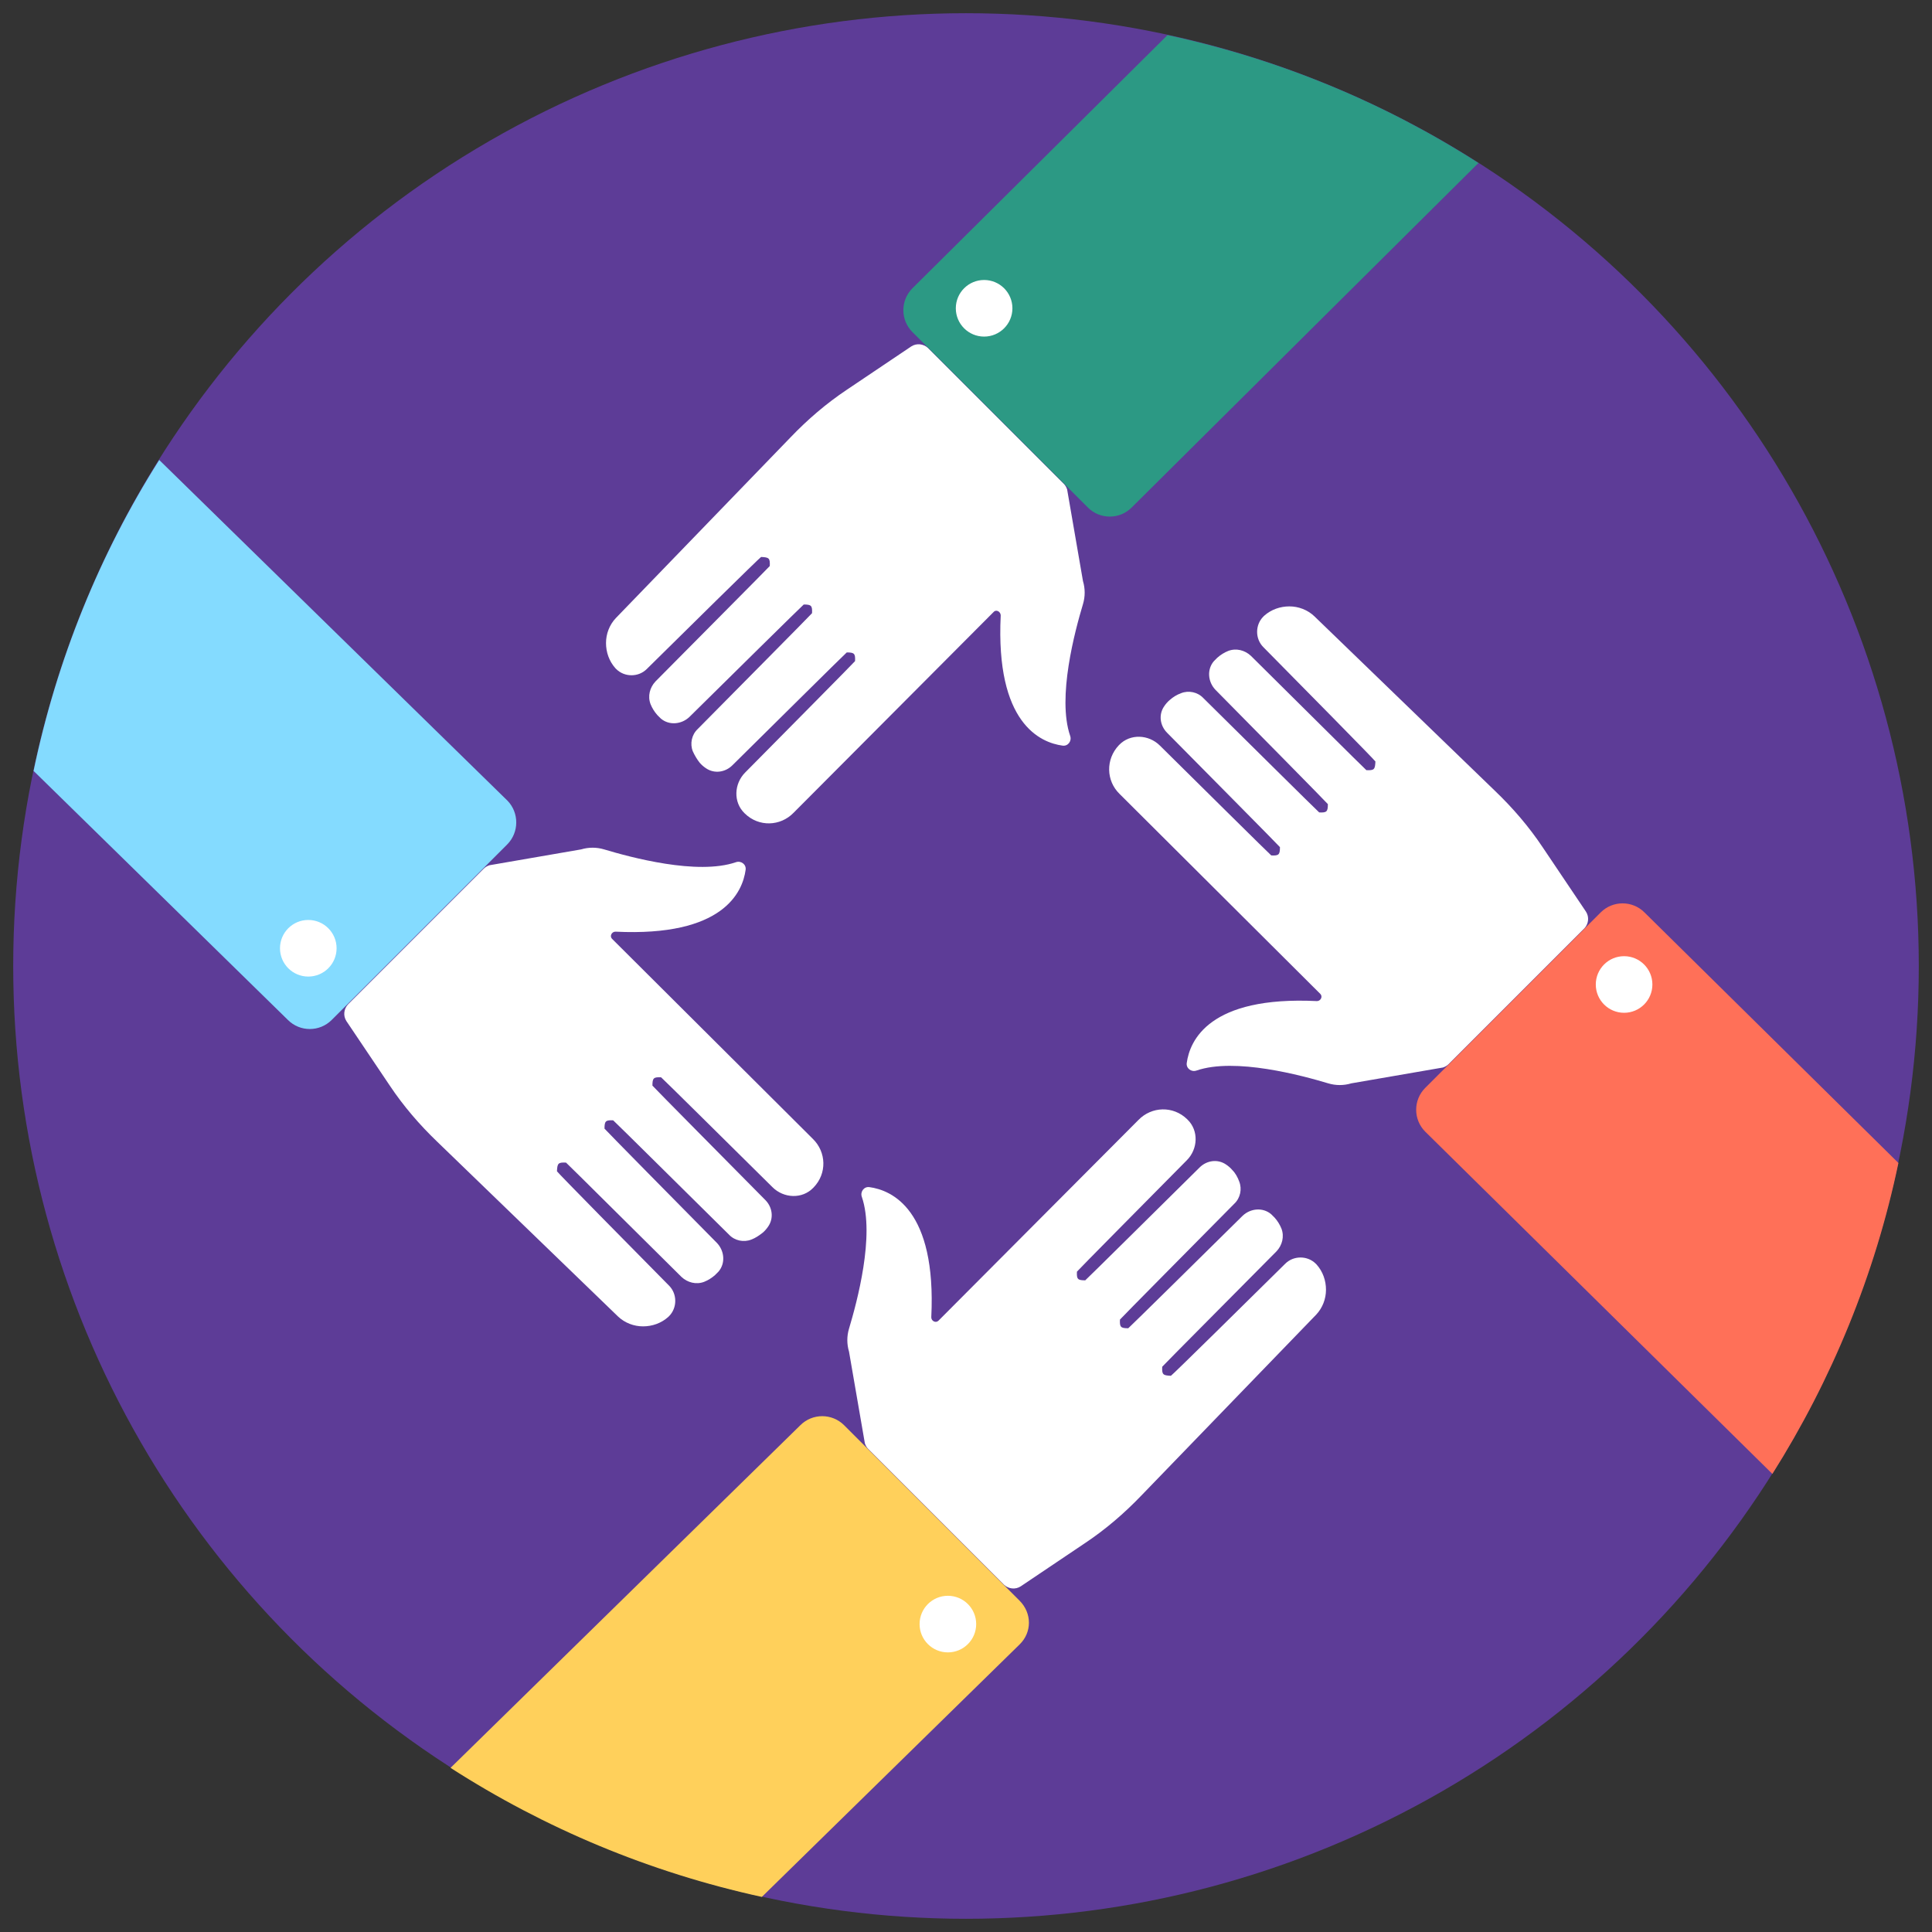 <?xml version="1.0" encoding="utf-8"?>
<!-- Generator: Adobe Illustrator 20.1.0, SVG Export Plug-In . SVG Version: 6.00 Build 0)  -->
<svg version="1.1" id="Layer_1" xmlns="http://www.w3.org/2000/svg" xmlns:xlink="http://www.w3.org/1999/xlink" x="0px" y="0px"
	 viewBox="0 0 512 512" style="enable-background:new 0 0 512 512;" xml:space="preserve">
<rect x="0" y="0" width="512" height="512" fill="#333333" stroke="none"/>
<style type="text/css">
	.st0{fill:#5D3C97;}
	.st1{fill:#FFFFFF;}
	.st2{fill:#84DBFF;}
	.st3{fill:#FF7058;}
	.st4{fill:#2C9984;}
	.st5{fill:#FFD05B;}
</style>
<circle class="st0" cx="256" cy="256" r="252.5"/>
<g>
	<path class="st1" d="M199.1,328.5c-2,0.8-4.4,0.3-5.9-1.3c-8.1-8-30.6-30.3-30.7-30.3c-2-0.1-2.3,0.2-2.3,2.2
		c0,0.1,21.2,21.6,29.8,30.3c2,2.1,2.3,5.4,0.4,7.6c-0.3,0.3-0.6,0.6-0.9,0.9c-0.9,0.8-1.9,1.4-2.9,1.8c-2.1,0.8-4.4,0.2-6-1.3
		c-8.1-8-30.5-30.3-30.6-30.3c-2.1-0.1-2.3,0.2-2.4,2.3c0,0.2,20.9,21.4,29.7,30.3c2.2,2.2,2.2,5.9,0,8.1c-0.1,0.1-0.1,0.1-0.2,0.2
		c-1.9,1.7-4.3,2.5-6.7,2.5s-4.8-0.9-6.6-2.6l-47.9-46.3c-4.7-4.5-9-9.5-12.6-14.9l-11.5-17.1c-0.9-1.4-0.7-3.2,0.4-4.4l36-36
		c0.4-0.4,0.9-0.7,1.5-0.9l24.3-4.2c2-0.6,4.1-0.6,6.1,0c7,2.1,24.7,6.9,34.9,3.4c1.4-0.5,2.8,0.6,2.6,2
		c-0.8,5.9-5.9,17.8-34.5,16.4c-1,0-1.6,1.2-0.9,1.9l53.2,53c3.6,3.5,3.8,9.2,0.2,12.9c0,0,0,0-0.1,0.1c-2.9,3-7.8,2.8-10.8-0.2
		c-9.5-9.4-29.4-29.1-29.5-29.1c-2-0.1-2.3,0.2-2.3,2.2c0,0.1,21.5,21.8,29.9,30.3c1.9,1.9,2.3,4.8,0.8,7c-0.4,0.6-0.9,1.2-1.5,1.7
		C201.2,327.4,200.2,328.1,199.1,328.5z"/>
	<path class="st2" d="M134.4,223.8l-46.5,46.5c-3.2,3.2-8.4,3.2-11.6,0l-67.4-66c6.2-29.7,17.6-57.6,33.3-82.4l92.3,90.3
		C137.6,215.4,137.6,220.6,134.4,223.8z"/>
	<circle class="st1" cx="81.7" cy="251.3" r="7.5"/>
	<path class="st1" d="M313,183.7c2-0.8,4.4-0.3,5.9,1.3c8.1,8,30.6,30.3,30.7,30.3c2,0.1,2.3-0.2,2.3-2.2c0-0.1-21.2-21.6-29.8-30.3
		c-2-2.1-2.3-5.4-0.4-7.6c0.3-0.3,0.6-0.6,0.9-0.9c0.9-0.8,1.9-1.4,2.9-1.8c2.1-0.8,4.4-0.2,6,1.3c8.1,8,30.5,30.3,30.6,30.3
		c2.1,0.1,2.3-0.2,2.4-2.3c0-0.2-20.9-21.4-29.7-30.3c-2.2-2.2-2.2-5.9,0-8.1c0.1-0.1,0.1-0.1,0.2-0.2c1.9-1.7,4.3-2.5,6.7-2.5
		c2.4,0,4.8,0.9,6.6,2.6l47.9,46.3c4.7,4.5,9,9.5,12.6,14.9l11.5,17.1c0.9,1.4,0.7,3.2-0.4,4.4l-36,36c-0.4,0.4-0.9,0.7-1.5,0.9
		l-24.3,4.2c-2,0.6-4.1,0.6-6.1,0c-7-2.1-24.7-6.9-34.9-3.4c-1.4,0.5-2.8-0.6-2.6-2c0.8-5.9,5.9-17.8,34.5-16.4c1,0,1.6-1.2,0.9-1.9
		l-53.2-53c-3.6-3.5-3.7-9.2-0.2-12.9c0,0,0,0,0.1-0.1c2.9-3,7.8-2.8,10.8,0.2c9.5,9.4,29.4,29.1,29.5,29.1c2,0.1,2.3-0.2,2.3-2.2
		c0-0.1-21.5-21.8-29.9-30.3c-1.9-1.9-2.3-4.8-0.8-7c0.4-0.6,0.9-1.2,1.5-1.7C310.9,184.7,311.9,184.1,313,183.7z"/>
	<path class="st3" d="M503.1,308.2c-6.2,29.7-17.7,57.5-33.4,82.4l-92-90.7c-3.2-3.2-3.2-8.4,0-11.6l46.5-46.5
		c3.2-3.2,8.4-3.2,11.6,0L503.1,308.2z"/>
	<circle class="st1" cx="430.4" cy="260.9" r="7.5"/>
	<path class="st1" d="M183.6,199.1c-0.8-2-0.3-4.4,1.3-5.9c8-8.1,30.3-30.6,30.3-30.7c0.1-2-0.2-2.3-2.2-2.3
		c-0.1,0-21.6,21.2-30.3,29.8c-2.1,2-5.4,2.3-7.6,0.4c-0.3-0.3-0.6-0.6-0.9-0.9c-0.8-0.9-1.4-1.9-1.8-2.9c-0.8-2.1-0.2-4.4,1.3-6
		c8-8.1,30.3-30.5,30.3-30.6c0.1-2.1-0.2-2.3-2.3-2.4c-0.2,0-21.4,20.9-30.3,29.7c-2.2,2.2-5.9,2.2-8.1,0c-0.1-0.1-0.1-0.1-0.2-0.2
		c-1.7-1.9-2.5-4.3-2.5-6.7s0.9-4.8,2.6-6.6l46.3-47.9c4.5-4.7,9.5-9,14.9-12.6l17.1-11.5c1.4-0.9,3.2-0.7,4.4,0.4l36,36
		c0.4,0.4,0.7,0.9,0.9,1.5L287,154c0.6,2,0.6,4.1,0,6.1c-2.1,7-6.9,24.7-3.4,34.9c0.5,1.4-0.6,2.8-2,2.6
		c-5.9-0.8-17.8-5.9-16.4-34.5c0-1-1.2-1.7-1.9-0.9l-53,53.2c-3.5,3.6-9.2,3.8-12.9,0.2c0,0,0,0-0.1-0.1c-3-2.9-2.8-7.8,0.2-10.8
		c9.4-9.5,29.1-29.4,29.1-29.5c0.1-2-0.2-2.3-2.2-2.3c-0.1,0-21.8,21.5-30.3,29.9c-1.9,1.9-4.8,2.3-7,0.8c-0.6-0.4-1.2-0.9-1.7-1.5
		C184.7,201.2,184.1,200.2,183.6,199.1z"/>
	<path class="st4" d="M391.8,43.2l-91.9,91.3c-3.2,3.2-8.4,3.2-11.6,0L241.8,88c-3.2-3.2-3.2-8.4,0-11.6l67.6-67.1
		C339.2,15.7,367,27.3,391.8,43.2z"/>
	<circle class="st1" cx="260.8" cy="81.7" r="7.5"/>
	<path class="st1" d="M328.4,313.1c0.8,2,0.3,4.4-1.3,5.9c-8,8.1-30.3,30.6-30.3,30.7c-0.1,2,0.2,2.3,2.2,2.3
		c0.1,0,21.6-21.2,30.3-29.8c2.1-2,5.4-2.3,7.6-0.4c0.3,0.3,0.6,0.6,0.9,0.9c0.8,0.9,1.4,1.9,1.8,2.9c0.8,2.1,0.2,4.4-1.3,6
		c-8,8.1-30.3,30.5-30.3,30.6c-0.1,2.1,0.2,2.3,2.3,2.4c0.2,0,21.4-20.9,30.3-29.7c2.2-2.2,5.9-2.2,8.1,0c0.1,0.1,0.1,0.1,0.2,0.2
		c1.7,1.9,2.5,4.3,2.5,6.7c0,2.4-0.9,4.8-2.6,6.6l-46.3,47.9c-4.5,4.7-9.5,9-14.9,12.6l-17.1,11.5c-1.4,0.9-3.2,0.7-4.4-0.4l-36-36
		c-0.4-0.4-0.7-0.9-0.9-1.5l-4.2-24.3c-0.6-2-0.6-4.1,0-6.1c2.1-7,6.9-24.7,3.4-34.9c-0.5-1.4,0.6-2.8,2-2.6
		c5.9,0.8,17.8,5.9,16.4,34.5c0,1,1.2,1.6,1.9,0.9l53-53.2c3.5-3.6,9.2-3.8,12.9-0.2c0,0,0,0,0.1,0.1c3,2.9,2.8,7.8-0.2,10.8
		c-9.4,9.5-29.1,29.4-29.1,29.5c-0.1,2,0.2,2.3,2.2,2.3c0.1,0,21.8-21.5,30.3-29.9c1.9-1.9,4.8-2.3,7-0.8c0.6,0.4,1.2,0.9,1.7,1.5
		C327.4,310.9,328,312,328.4,313.1z"/>
	<path class="st5" d="M270.2,435.8l-68.3,66.9c-29.8-6.5-57.6-18.2-82.5-34.2l92.7-90.8c3.2-3.2,8.4-3.2,11.6,0l46.5,46.5
		C273.5,427.5,273.5,432.6,270.2,435.8z"/>
	<circle class="st1" cx="251.2" cy="430.4" r="7.5"/>
</g>
</svg>
